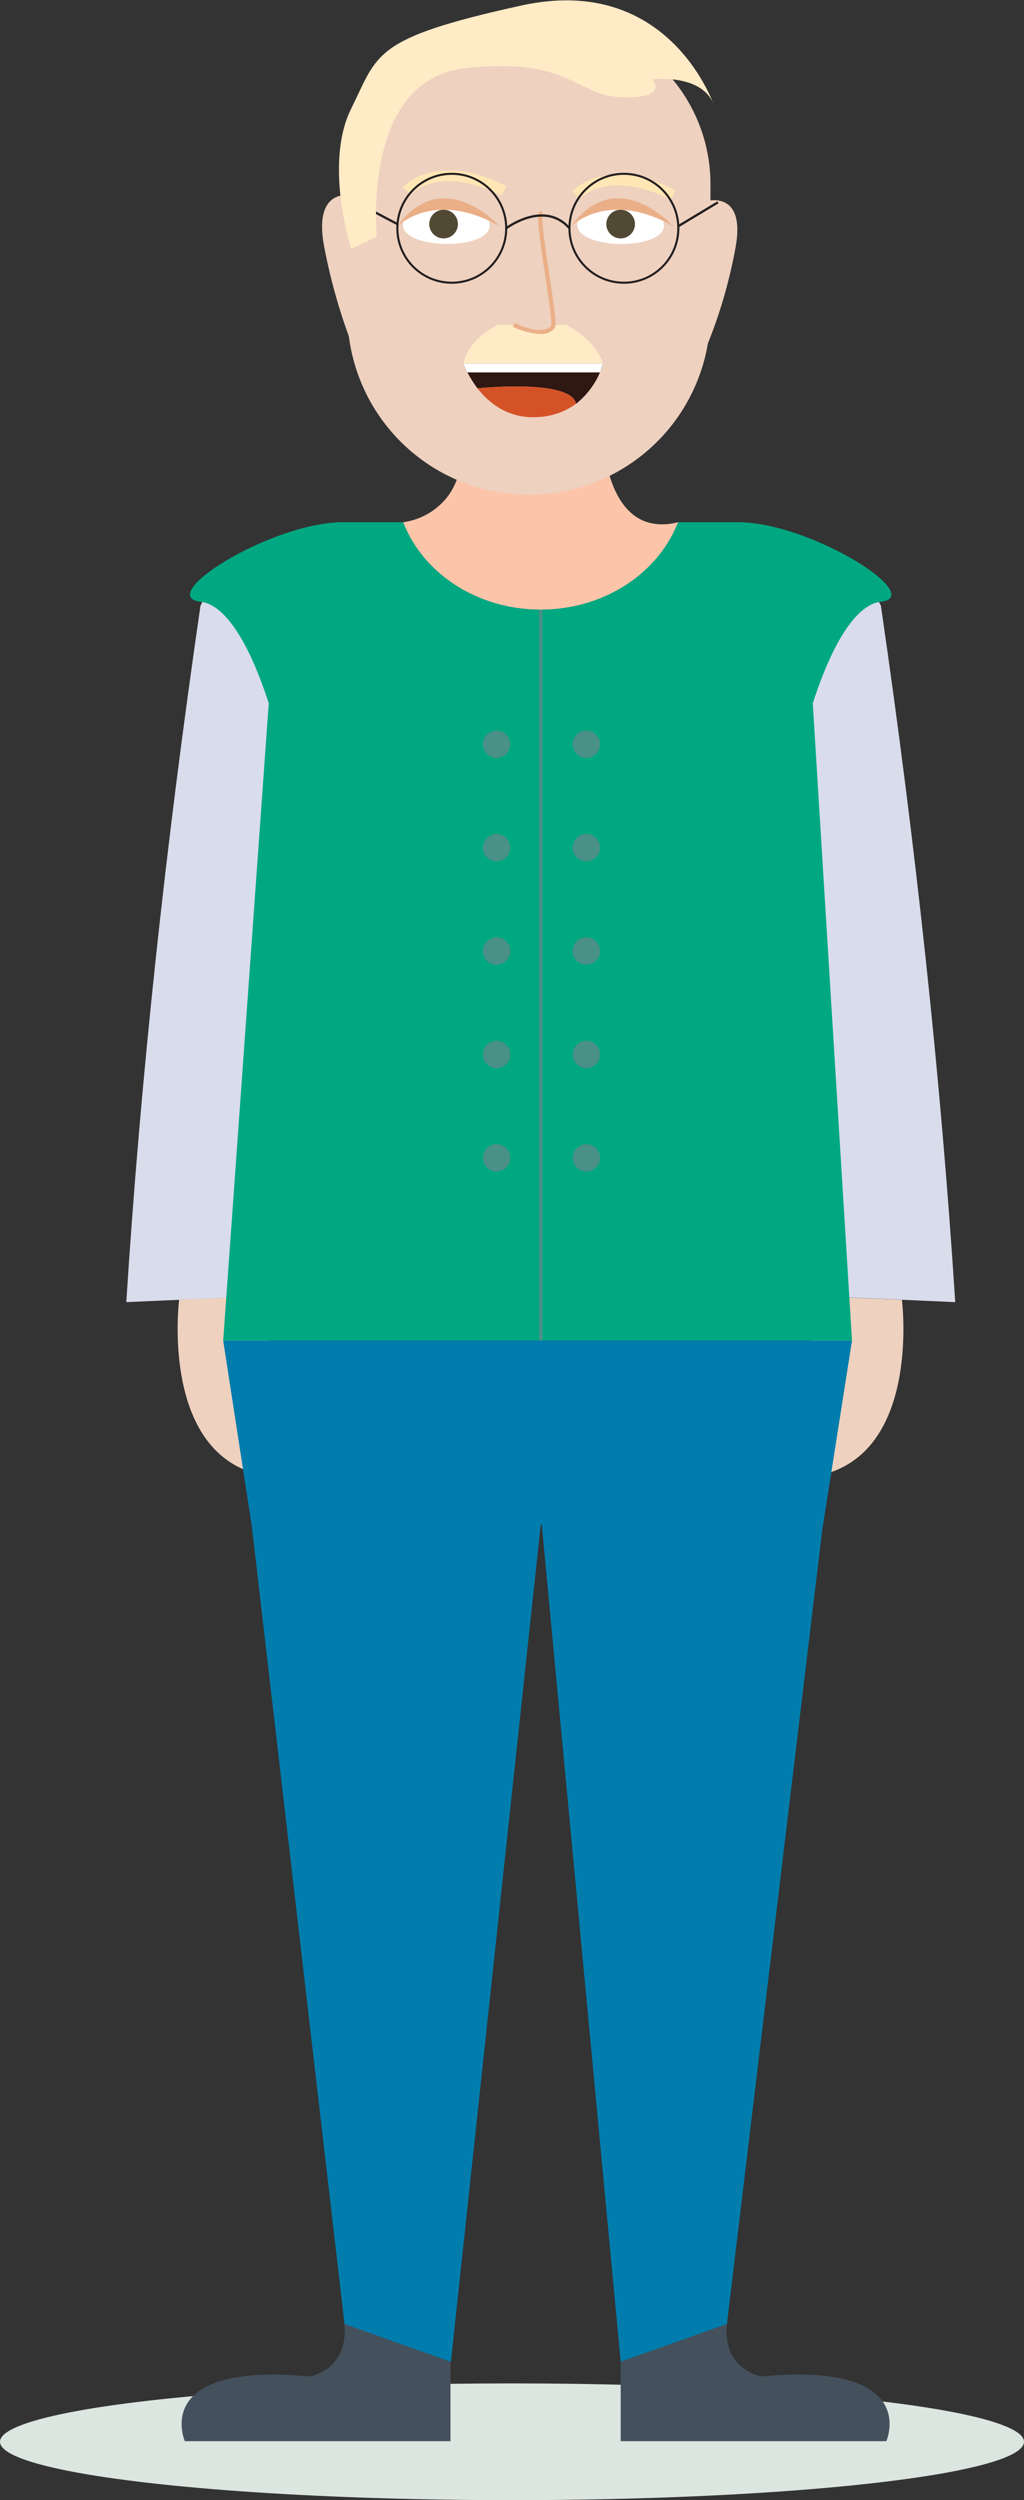 <svg xmlns="http://www.w3.org/2000/svg" viewBox="0 0 277.84 678.09"><rect x="0" y="0" width="277.84" height="678.09" fill="#333333" stroke="none"/><defs><style>.cls-1{fill:#eed1bf;}.cls-2{fill:#fcc5aa;}.cls-3{fill:#dce6e0;}.cls-4{fill:#d9dceb;}.cls-5{fill:#00a881;}.cls-17,.cls-18,.cls-6{fill:none;stroke-miterlimit:10;}.cls-6{stroke:#499086;stroke-width:0.95px;}.cls-7{fill:#017dad;}.cls-8{fill:#44515d;}.cls-9{fill:#499086;}.cls-10{fill:#fff;}.cls-11{fill:#524935;}.cls-12{fill:#ebaf88;}.cls-13{fill:#ffebc6;}.cls-14{fill:#ffe6b4;}.cls-15{fill:#301812;}.cls-16{fill:#d55227;}.cls-17,.cls-18{stroke:#231f20;}.cls-17{stroke-width:0.62px;}.cls-18{stroke-width:0.56px;}</style></defs><g id="Layer_2" data-name="Layer 2"><g id="Layer_1-2" data-name="Layer 1"><path id="Koza" class="cls-1" d="M48.6,352.5s-5.53,43.55,24.32,47.93v-49Z"/><path id="Koza-2" data-name="Koza" class="cls-1" d="M244.72,352.55s5.53,43.56-24.32,47.94v-49Z"/><path id="Vrat" class="cls-2" d="M184,141.63l-.21.53c-5.49,13.54-20,23.2-37.1,23.2-17.29,0-32-9.91-37.3-23.71h-.15a18.31,18.31,0,0,0,12.53-7.4,18,18,0,0,0,2-3.72,25.58,25.58,0,0,0,1.79-8.83H164a36.91,36.91,0,0,0,1.89,8.82c1.18,3.37,3.09,6.95,6.14,9.24C174.87,141.92,178.86,142.93,184,141.63Z"/><ellipse class="cls-3" cx="138.92" cy="662.25" rx="138.92" ry="15.83"/><path class="cls-4" d="M259.18,353.16,210.41,351v-157s11.28-65,28.6-29.73Q253.41,263,259.18,353.16Z"/><path class="cls-4" d="M34.27,353.16,83,351v-157s-11.28-65-28.6-29.73Q40,263,34.27,353.16Z"/><path id="Pulover" class="cls-5" d="M238.89,163.22l-.41.06c-5.35.94-11.87,8.69-17.95,27.46l10.64,172.85H60.56L72.92,190.74c-6.09-18.77-12.6-26.52-18-27.46l-.41-.06c-12.85-1.45,19-21.59,38.64-21.59h16.22c5.33,13.8,20,23.71,37.3,23.71,17.08,0,31.61-9.66,37.1-23.2.08-.17.14-.34.21-.51h16.22C219.9,141.63,251.74,161.77,238.89,163.22Z"/><line id="Zadrga" class="cls-6" x1="146.73" y1="363.62" x2="146.73" y2="165.36"/><polygon id="Hlace" class="cls-7" points="231.17 363.59 223.09 415.05 197.23 630.32 168.41 640.54 146.99 413.42 146.73 413.42 122.34 640.54 122.23 640.54 93.48 630.35 68.34 414.05 60.56 363.59 231.17 363.59"/><path class="cls-8" d="M240.49,662.09H168.41V640.54l28.82-10.22s0,0,0,.08c-1.25,12.27,9.29,14.13,9.29,14.13C250,640.49,240.49,662.09,240.49,662.09Z"/><path class="cls-8" d="M122.23,640.54v21.55H50.15s-9.51-21.6,34-17.56c0,0,10.59-1.87,9.27-14.21l.08,0Z"/><circle id="Gumb" class="cls-9" cx="159.1" cy="201.86" r="3.72"/><circle id="Gumb-2" data-name="Gumb" class="cls-9" cx="134.74" cy="201.86" r="3.72"/><circle id="Gumb-3" data-name="Gumb" class="cls-9" cx="159.1" cy="229.9" r="3.72"/><circle id="Gumb-4" data-name="Gumb" class="cls-9" cx="134.74" cy="229.9" r="3.72"/><circle id="Gumb-5" data-name="Gumb" class="cls-9" cx="159.1" cy="257.94" r="3.72"/><circle id="Gumb-6" data-name="Gumb" class="cls-9" cx="134.74" cy="257.94" r="3.72"/><circle id="Gumb-7" data-name="Gumb" class="cls-9" cx="159.1" cy="285.99" r="3.72"/><circle id="Gumb-8" data-name="Gumb" class="cls-9" cx="134.74" cy="285.99" r="3.72"/><circle id="Gumb-9" data-name="Gumb" class="cls-9" cx="159.1" cy="314.03" r="3.72"/><circle id="Gumb-10" data-name="Gumb" class="cls-9" cx="134.74" cy="314.03" r="3.72"/><path id="Koza-3" data-name="Koza" class="cls-1" d="M199.49,67.57a133.55,133.55,0,0,1-7.42,25.57,49.25,49.25,0,0,1-97.41-1.91A155.45,155.45,0,0,1,88,67.11c-2.46-12.67,3.11-14.27,6.23-14.23V49.94A44.43,44.43,0,0,1,138.68,5.51h9.66a44.43,44.43,0,0,1,44.43,44.43v4.42C195.26,54.06,202.05,54.37,199.49,67.57Z"/><path class="cls-10" d="M132.86,61.19c.09-7.57-23.45-7.86-23.54-.28C109.23,67.75,132.78,68,132.86,61.19Z"/><path class="cls-10" d="M180.17,61.19c.1-7.57-23.44-7.86-23.54-.28C156.55,67.75,180.09,68,180.17,61.19Z"/><circle class="cls-11" cx="120.36" cy="60.77" r="3.89"/><circle class="cls-11" cx="168.4" cy="60.77" r="3.89"/><path id="Oci" class="cls-12" d="M107.85,61.35s10-10.05,27.7,0C135.55,61.35,120.16,44.33,107.85,61.35Z"/><path id="Oci-2" data-name="Oci" class="cls-12" d="M155,61.35s10-10.05,27.69,0C182.68,61.35,167.3,44.33,155,61.35Z"/><path id="Brki" class="cls-13" d="M163.63,98.6H125.69c1.23-4.43,4.24-8,9.5-10.49h4.36c1.25.59,8.06,3.63,10.44.49a1.07,1.07,0,0,0,.12-.49h3.62C158.86,91.08,162.31,94.54,163.63,98.6Z"/><path class="cls-1" d="M147,57.86l-.4,1.56C146.58,58.35,146.7,57.77,147,57.86Z"/><path id="Nos" class="cls-12" d="M146.54,90.58a19.61,19.61,0,0,1-7.45-2l.53-1c2.1,1.07,8,3.28,9.91.75.32-.84-.76-8-1.64-13.82-1.86-12.28-2.3-16.23-1.43-17a.73.73,0,0,1,.71-.14l-.34,1.1a.4.4,0,0,0,.44-.15c-.5,1,.81,9.67,1.76,16,1.62,10.71,2,13.94,1.42,14.7A4.64,4.64,0,0,1,146.54,90.58Z"/><g id="obrve"><path class="cls-14" d="M136.06,53.06c-16.77-8.46-24.38-.64-24.69-.3l-2.13-2c.37-.4,9.28-9.82,28.12-.31Z"/></g><g id="Obrve-2" data-name="Obrve"><g id="Obrve-3" data-name="Obrve"><path id="Obrve-4" data-name="Obrve" class="cls-14" d="M182,54.17c-16.89-8.53-24.6-.4-24.68-.32l-2.13-1.94c.37-.41,9.28-9.82,28.12-.32Z"/></g></g><path class="cls-15" d="M163.63,98.61a21.59,21.59,0,0,1-7.34,10.91c-1.39-6.86-26.66-4.2-26.74-4.19a31.84,31.84,0,0,1-3.86-6.72Z"/><path class="cls-16" d="M156.29,109.52h0a19,19,0,0,1-10.44,3.6c-7.92.47-13.15-3.77-16.29-7.79C129.63,105.32,154.9,102.66,156.29,109.52Z"/><polygon class="cls-15" points="129.55 105.33 129.55 105.33 129.55 105.33 129.55 105.33"/><polygon class="cls-10" points="125.69 98.61 126.77 101 162.82 101 163.63 98.61 125.69 98.61"/><g id="ocala"><path class="cls-17" d="M137.35,61.91s10.32-7.8,17.16,0"/><line class="cls-17" x1="97.06" y1="55.09" x2="107.81" y2="60.77"/><line class="cls-17" x1="194.8" y1="54.87" x2="184.05" y2="61.34"/><circle class="cls-18" cx="122.58" cy="61.91" r="14.77"/><circle class="cls-18" cx="169.28" cy="61.91" r="14.77"/></g><path id="Lasje" class="cls-13" d="M95.27,67.5s-7.43-23.06,0-38,5.64-19.09,46.16-28,52.44,27.46,52.44,27.46C191,19.77,177,21.53,177,21.53s4.7,5.29-8.22,4.85-13.66-10.87-42.27-7.93-24.26,45.79-24.26,45.79Z"/></g></g></svg>